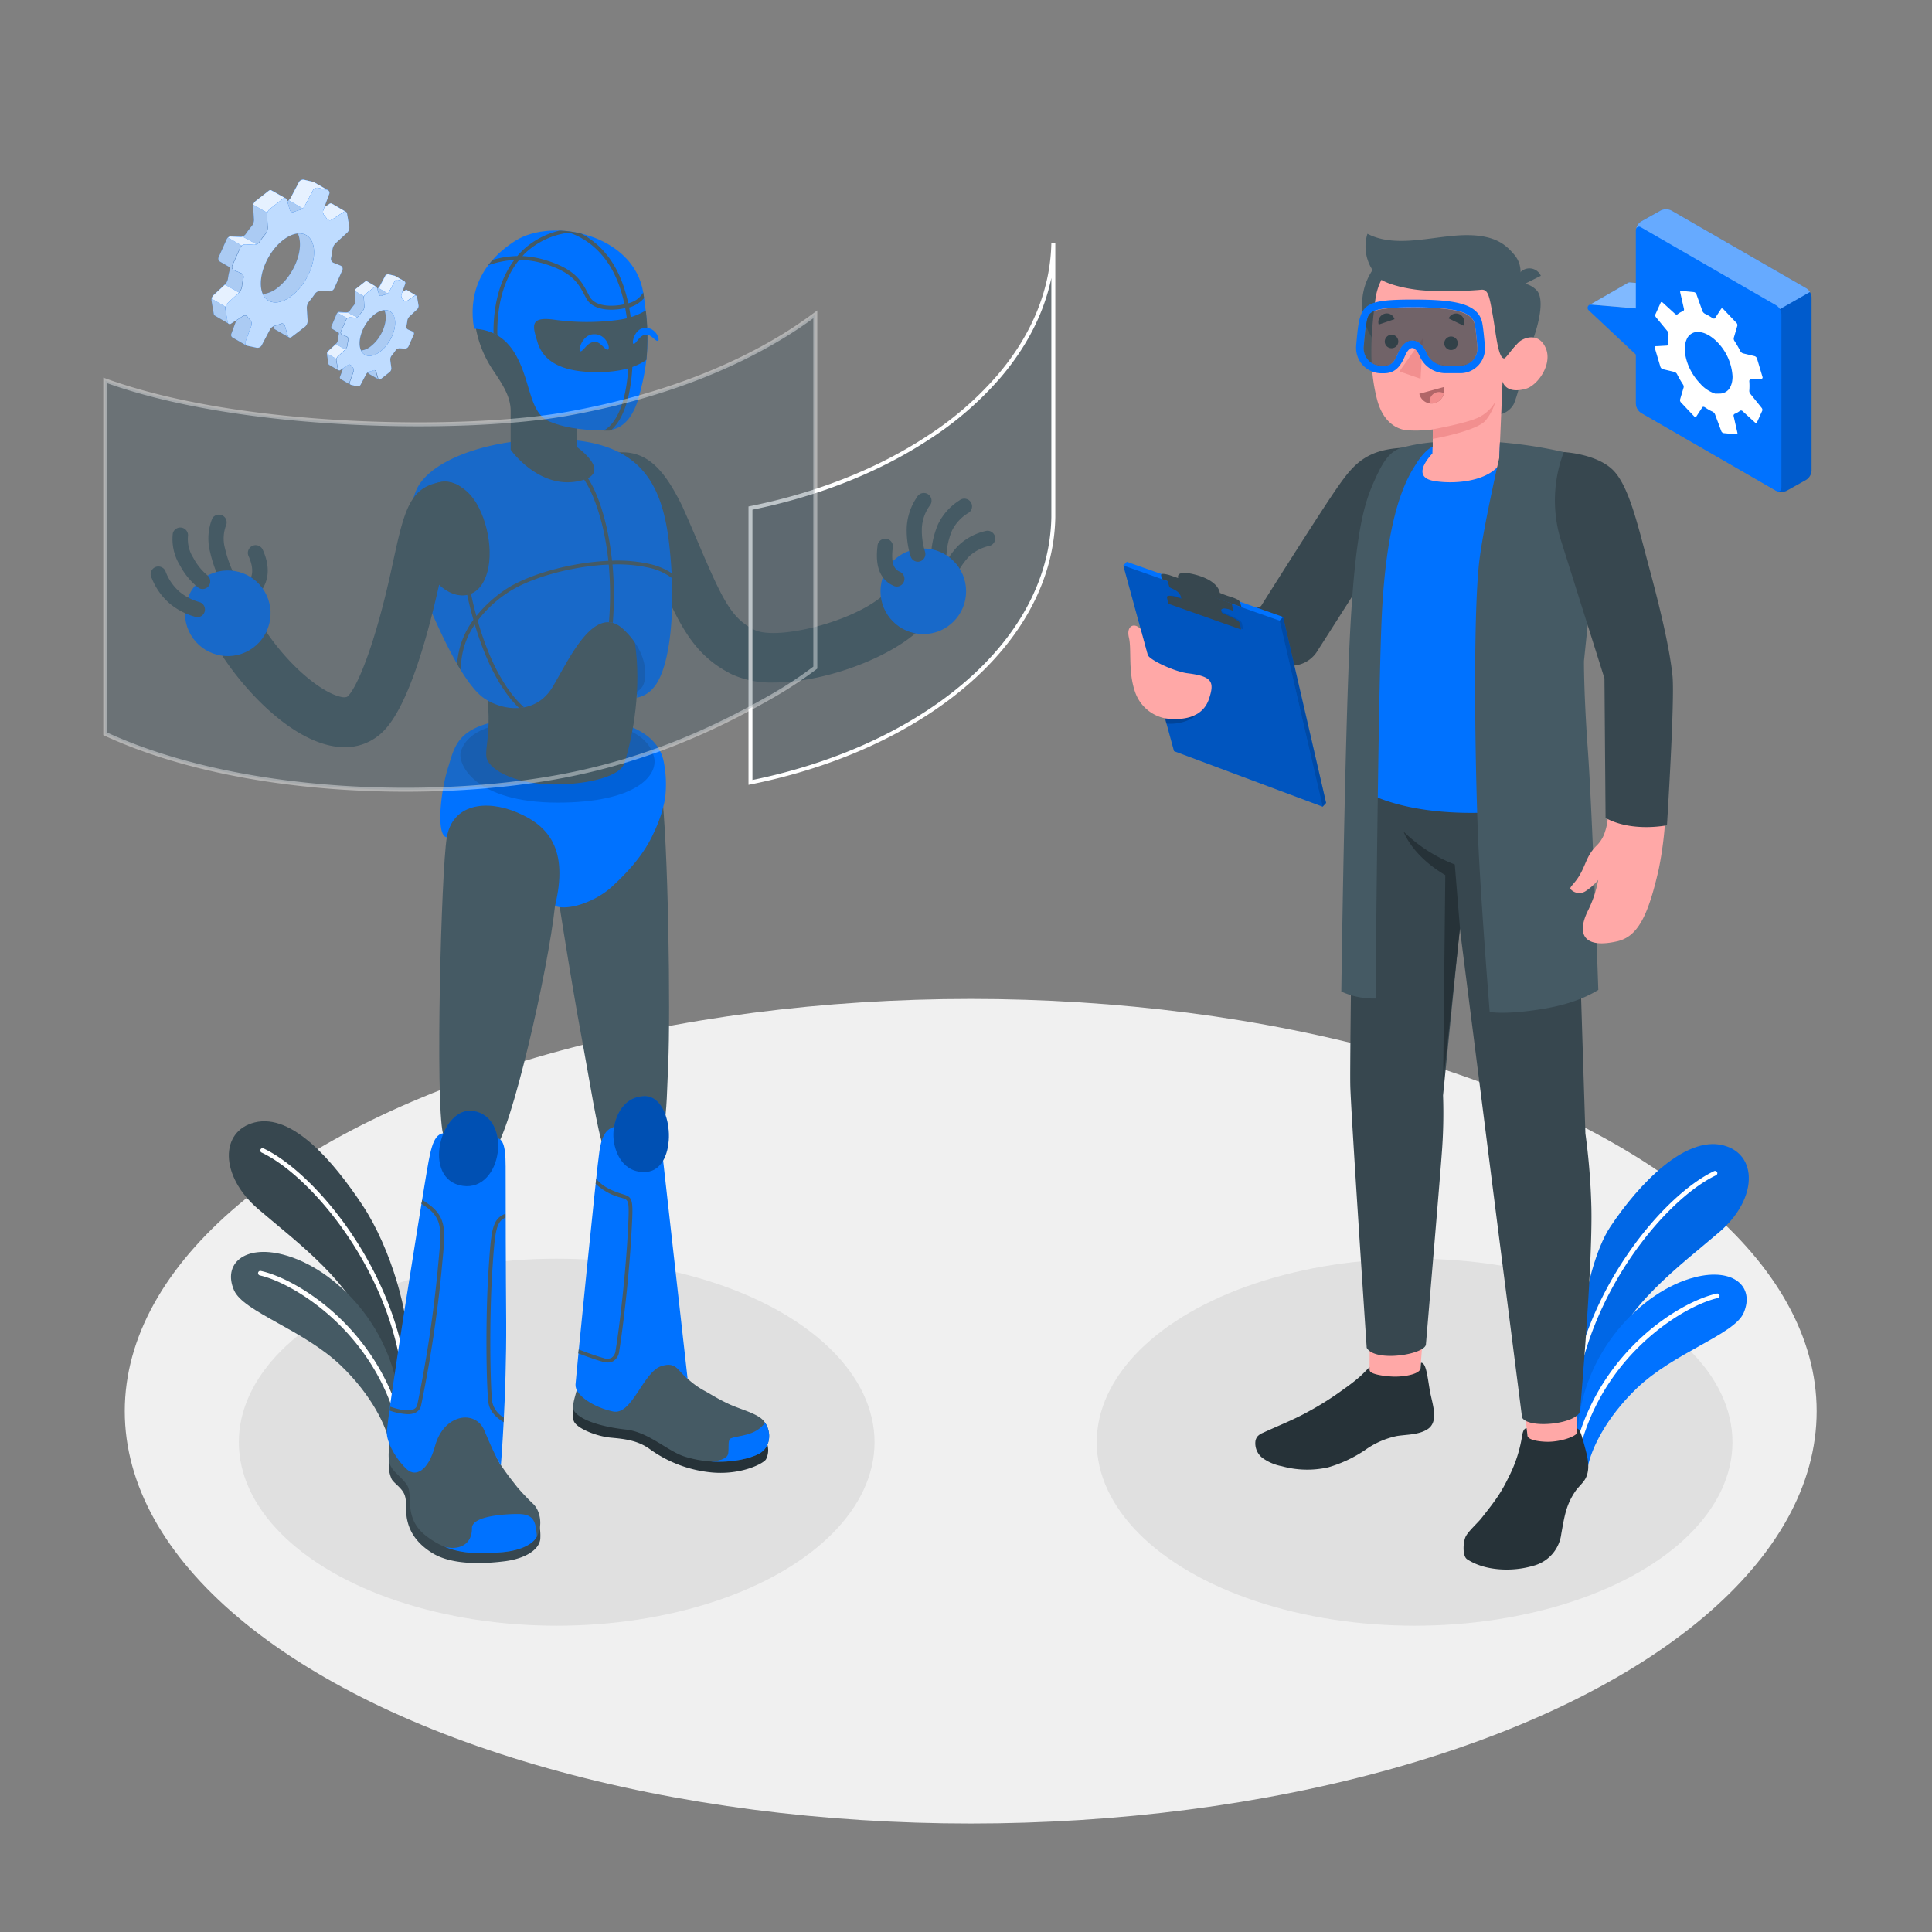 <svg xmlns="http://www.w3.org/2000/svg" viewBox="0 0 500 500"><rect x="0" y="0" width="500" height="500" fill="#808080" stroke="none"/><g id="freepik--Floor--inject-3"><ellipse id="freepik--floor--inject-3" cx="251.22" cy="365.22" rx="218.93" ry="106.7" style="fill:#f0f0f0"></ellipse></g><g id="freepik--Shadows--inject-3"><ellipse id="freepik--Shadow--inject-3" cx="144.07" cy="373.24" rx="82.26" ry="47.49" style="fill:#e0e0e0"></ellipse><ellipse id="freepik--shadow--inject-3" cx="366.1" cy="373.24" rx="82.26" ry="47.49" style="fill:#e0e0e0"></ellipse></g><g id="freepik--Plants--inject-3"><g id="freepik--plants--inject-3"><path d="M407.23,367.36c-.71-8.14,2-38.56,9.52-49.87s19.42-23.5,29.14-21.1c9.05,2.23,9.11,13.84-.88,22.42S419.83,338.39,416.3,352l-8.8,23Z" style="fill:#0072FF"></path><path d="M407.23,367.36c-.71-8.14,2-38.56,9.52-49.87s19.42-23.5,29.14-21.1c9.05,2.23,9.11,13.84-.88,22.42S419.83,338.39,416.3,352l-8.8,23Z" style="opacity:0.1"></path><path d="M407.09,363.69a.61.61,0,0,0,.5-.53c3-28.27,23.5-52.83,36.52-59a.59.59,0,1,0-.51-1.07c-13.26,6.29-34.15,31.26-37.2,60a.59.59,0,0,0,.53.65Z" style="fill:#fff"></path><path d="M410.92,379.65c.9-4.69,4.68-12.66,12.62-20.31,9.73-9.36,25.26-13.92,27.71-19.55,2.94-6.76-2.59-11.81-12.66-9.23-13.54,3.46-29.32,19.21-30.35,40.57Z" style="fill:#0072FF"></path><path d="M408.51,375a.58.58,0,0,0,.47-.43c6.44-24.56,27.26-36.8,35.58-38.63a.6.6,0,0,0,.45-.71.58.58,0,0,0-.71-.45c-9.2,2-29.91,14.42-36.47,39.48a.59.59,0,0,0,.42.73A.57.57,0,0,0,408.51,375Z" style="fill:#fff"></path></g><g id="freepik--plants--inject-3"><path d="M105.42,349c.71-8.14-4.13-25.85-11.65-37.16s-18.12-23.76-27.84-21.36c-9.05,2.23-9.12,13.84.88,22.42s25.17,19.58,28.7,33.2l8.81,23Z" style="fill:#37474f"></path><path d="M104.72,357.81a.61.61,0,0,1-.49-.53c-3-28.27-23.51-52.83-36.53-59a.59.59,0,0,1-.28-.79.58.58,0,0,1,.79-.28c13.27,6.29,34.15,31.26,37.21,60a.6.6,0,0,1-.53.65Z" style="fill:#fff"></path><path d="M100.9,373.77c-.91-4.69-4.68-12.66-12.63-20.31C78.54,344.1,63,339.54,60.56,333.91c-2.93-6.76,2.6-11.81,12.67-9.23,13.53,3.46,29.31,19.21,30.35,40.57Z" style="fill:#455a64"></path><path d="M103.31,369.14a.58.58,0,0,1-.48-.43c-6.43-24.56-27.25-36.79-35.57-38.63a.6.6,0,0,1-.46-.71.58.58,0,0,1,.71-.45c9.2,2,29.91,14.42,36.48,39.48a.6.6,0,0,1-.43.73A.53.53,0,0,1,103.31,369.14Z" style="fill:#fff"></path></g></g><g id="freepik--Gears--inject-3"><g id="freepik--gears--inject-3"><path d="M105.33,75.13h0a.41.41,0,0,0-.42,0l-.88.58-.19.52a1,1,0,0,0,.23,1,3.72,3.72,0,0,1,.4.49.59.59,0,0,0,.82.18l2-1.34a.39.39,0,0,1,.42,0Zm-3.14,7.5a2.49,2.49,0,0,0-2.71-2.37,4,4,0,0,1,.28,1c.45,2.62-1.21,6.34-3.71,8.3a4.94,4.94,0,0,1-2.61,1.17c.81,1.76,2.89,1.93,5,.23C101,89,102.64,85.25,102.19,82.63Zm0-11.21h0a.44.44,0,0,0-.16-.06L100.53,71a.84.84,0,0,0-.87.4l-1.45,2.76a1.11,1.11,0,0,1-.32.37h0a1.38,1.38,0,0,1-.25.17l.45,1.5a.52.52,0,0,0,.73.33,7.5,7.5,0,0,1,1-.31,1.64,1.64,0,0,0,.54-.28,1.18,1.18,0,0,0,.33-.38l1.45-2.76a.84.84,0,0,1,.87-.4l1.54.35.15,0ZM97.9,98.12a.45.45,0,0,1-.15-.24l-.52-1.73a.52.52,0,0,0-.72-.33,6.18,6.18,0,0,1-1,.31,1.3,1.3,0,0,0-.3.13l.07.22a.44.44,0,0,0,.2.27h0ZM95,72.81a.47.47,0,0,0-.17,0,.42.42,0,0,0-.28.11l-2.31,1.81a.76.76,0,0,0-.09.09l-.06.06a1.46,1.46,0,0,0-.2.37l0,.09h0a1,1,0,0,0-.06.37l.14,2.19a1.74,1.74,0,0,1-.36,1.06c-.38.46-.73.93-1.07,1.42a1.13,1.13,0,0,1-.51.39.76.76,0,0,1-.2.06l-.1,0h-.13L88,80.74h-.16l-.11,0h0l-.12,0a1.07,1.07,0,0,0-.21.13.9.9,0,0,0-.24.31L85.8,84.39a.59.59,0,0,0,.23.75l1.65,1a.71.71,0,0,1,0,.43A13.24,13.24,0,0,0,87.46,88a1.86,1.86,0,0,1-.5,1l0,0-2,1.85-.09.11v0a.42.42,0,0,0-.09.14,1.23,1.23,0,0,0-.15.74L85,94.13a.42.42,0,0,0,.18.3l2.41,1.39a.44.44,0,0,1-.17-.29L87,93.3a1.21,1.21,0,0,1,.34-1l2-1.85,0,0a1.86,1.86,0,0,0,.5-1c.06-.49.15-1,.26-1.49a.73.73,0,0,0-.41-.83l-1.2-.51a.61.61,0,0,1-.31-.79l1.39-3.12a1,1,0,0,1,.24-.31,1,1,0,0,1,.62-.22l1.48.08a1.11,1.11,0,0,0,.43-.09,1.25,1.25,0,0,0,.51-.39c.33-.49.69-1,1.07-1.42a1.73,1.73,0,0,0,.35-1.06l-.13-2.19a1,1,0,0,1,0-.38,1.28,1.28,0,0,1,.39-.6l2.3-1.81a.41.41,0,0,1,.46-.07ZM91.49,96.09a1,1,0,0,0-.24-1,3.88,3.88,0,0,1-.4-.49.6.6,0,0,0-.82-.18l-1.16.76L88,97.51a.5.5,0,0,0,.21.62h0l2.44,1.4a.52.52,0,0,1-.21-.63Z" style="fill:#0072FF"></path><path d="M105.33,75.13h0a.41.41,0,0,0-.42,0l-.88.58-.19.52a1,1,0,0,0,.23,1,3.72,3.72,0,0,1,.4.49.59.59,0,0,0,.82.18l2-1.34a.39.39,0,0,1,.42,0Zm-3.14,7.5a2.49,2.49,0,0,0-2.71-2.37,4,4,0,0,1,.28,1c.45,2.62-1.21,6.34-3.71,8.3a4.94,4.94,0,0,1-2.61,1.17c.81,1.76,2.89,1.93,5,.23C101,89,102.64,85.25,102.19,82.63Zm0-11.21h0a.44.44,0,0,0-.16-.06L100.53,71a.84.84,0,0,0-.87.4l-1.45,2.76a1.11,1.11,0,0,1-.32.37h0a1.38,1.38,0,0,1-.25.17l.45,1.5a.52.52,0,0,0,.73.33,7.5,7.5,0,0,1,1-.31,1.64,1.64,0,0,0,.54-.28,1.18,1.18,0,0,0,.33-.38l1.45-2.76a.84.84,0,0,1,.87-.4l1.54.35.15,0ZM97.9,98.12a.45.45,0,0,1-.15-.24l-.52-1.73a.52.52,0,0,0-.72-.33,6.18,6.18,0,0,1-1,.31,1.3,1.3,0,0,0-.3.13l.07.22a.44.44,0,0,0,.2.27h0ZM95,72.81a.47.47,0,0,0-.17,0,.42.42,0,0,0-.28.11l-2.31,1.81a.76.76,0,0,0-.09.09l-.06.06a1.46,1.46,0,0,0-.2.37l0,.09h0a1,1,0,0,0-.06.37l.14,2.19a1.74,1.74,0,0,1-.36,1.06c-.38.46-.73.93-1.07,1.42a1.13,1.13,0,0,1-.51.39.76.76,0,0,1-.2.06l-.1,0h-.13L88,80.74h-.16l-.11,0h0l-.12,0a1.07,1.07,0,0,0-.21.13.9.9,0,0,0-.24.31L85.8,84.39a.59.59,0,0,0,.23.75l1.65,1a.71.71,0,0,1,0,.43A13.24,13.24,0,0,0,87.46,88a1.86,1.86,0,0,1-.5,1l0,0-2,1.85-.09.11v0a.42.42,0,0,0-.09.14,1.23,1.23,0,0,0-.15.74L85,94.13a.42.42,0,0,0,.18.3l2.41,1.39a.44.44,0,0,1-.17-.29L87,93.3a1.21,1.21,0,0,1,.34-1l2-1.85,0,0a1.86,1.86,0,0,0,.5-1c.06-.49.15-1,.26-1.49a.73.73,0,0,0-.41-.83l-1.2-.51a.61.61,0,0,1-.31-.79l1.39-3.12a1,1,0,0,1,.24-.31,1,1,0,0,1,.62-.22l1.48.08a1.11,1.11,0,0,0,.43-.09,1.25,1.25,0,0,0,.51-.39c.33-.49.69-1,1.07-1.42a1.73,1.73,0,0,0,.35-1.06l-.13-2.19a1,1,0,0,1,0-.38,1.28,1.28,0,0,1,.39-.6l2.3-1.81a.41.41,0,0,1,.46-.07ZM91.49,96.09a1,1,0,0,0-.24-1,3.88,3.88,0,0,1-.4-.49.6.6,0,0,0-.82-.18l-1.16.76L88,97.51a.5.5,0,0,0,.21.62h0l2.44,1.4a.52.52,0,0,1-.21-.63Z" style="fill:#fff;opacity:0.7"></path><path d="M105.33,75.13h0a.41.41,0,0,0-.42,0l-.88.58-.19.52a1,1,0,0,0,.23,1,3.72,3.72,0,0,1,.4.49.59.59,0,0,0,.82.18l2-1.34a.39.39,0,0,1,.42,0Zm-3.14,7.5a2.49,2.49,0,0,0-2.71-2.37,4,4,0,0,1,.28,1c.45,2.62-1.21,6.34-3.71,8.3a4.94,4.94,0,0,1-2.61,1.17c.81,1.76,2.89,1.93,5,.23C101,89,102.64,85.25,102.19,82.63Zm0-11.21h0a.44.44,0,0,0-.16-.06L100.53,71a.84.84,0,0,0-.87.4l-1.45,2.76a1.11,1.11,0,0,1-.32.37h0a1.38,1.38,0,0,1-.25.17l.45,1.5a.52.52,0,0,0,.73.33,7.5,7.5,0,0,1,1-.31,1.64,1.64,0,0,0,.54-.28,1.18,1.18,0,0,0,.33-.38l1.45-2.76a.84.84,0,0,1,.87-.4l1.54.35.15,0ZM97.9,98.12a.45.45,0,0,1-.15-.24l-.52-1.73a.52.52,0,0,0-.72-.33,6.18,6.18,0,0,1-1,.31,1.3,1.3,0,0,0-.3.13l.07.22a.44.44,0,0,0,.2.27h0ZM95,72.81a.47.47,0,0,0-.17,0,.42.42,0,0,0-.28.11l-2.31,1.81a.76.76,0,0,0-.09.09l-.06.06a1.46,1.46,0,0,0-.2.37l0,.09h0a1,1,0,0,0-.06.37l.14,2.19a1.74,1.74,0,0,1-.36,1.06c-.38.46-.73.93-1.07,1.42a1.13,1.13,0,0,1-.51.39.76.76,0,0,1-.2.06l-.1,0h-.13L88,80.74h-.16l-.11,0h0l-.12,0a1.07,1.07,0,0,0-.21.13.9.9,0,0,0-.24.31L85.8,84.39a.59.59,0,0,0,.23.75l1.65,1a.71.71,0,0,1,0,.43A13.24,13.24,0,0,0,87.46,88a1.86,1.86,0,0,1-.5,1l0,0-2,1.85-.09.11v0a.42.42,0,0,0-.09.14,1.23,1.23,0,0,0-.15.74L85,94.13a.42.42,0,0,0,.18.3l2.41,1.39a.44.44,0,0,1-.17-.29L87,93.3a1.21,1.21,0,0,1,.34-1l2-1.85,0,0a1.86,1.86,0,0,0,.5-1c.06-.49.15-1,.26-1.49a.73.73,0,0,0-.41-.83l-1.2-.51a.61.61,0,0,1-.31-.79l1.39-3.12a1,1,0,0,1,.24-.31,1,1,0,0,1,.62-.22l1.48.08a1.11,1.11,0,0,0,.43-.09,1.25,1.25,0,0,0,.51-.39c.33-.49.69-1,1.07-1.42a1.73,1.73,0,0,0,.35-1.06l-.13-2.19a1,1,0,0,1,0-.38,1.28,1.28,0,0,1,.39-.6l2.3-1.81a.41.41,0,0,1,.46-.07ZM91.49,96.09a1,1,0,0,0-.24-1,3.88,3.88,0,0,1-.4-.49.6.6,0,0,0-.82-.18l-1.16.76L88,97.51a.5.5,0,0,0,.21.62h0l2.44,1.4a.52.52,0,0,1-.21-.63Z" style="opacity:0.05"></path><path d="M89.36,90.44l-2,1.85a1.27,1.27,0,0,0-.32.58L84.6,91.48a1.75,1.75,0,0,1,.12-.32.42.42,0,0,1,.09-.14v0l.09-.11,2-1.85Z" style="fill:#0072FF"></path><path d="M92.38,82.13a1.11,1.11,0,0,1-.43.09l-1.48-.08a1,1,0,0,0-.62.22L87.43,81a1.07,1.07,0,0,1,.21-.13l.12,0h0l.11,0H88l1.48.08h.13l.1,0a1.52,1.52,0,0,0,.2-.06h0Z" style="fill:#0072FF"></path><path d="M107.75,76.52a.41.41,0,0,0-.42,0l-2,1.35a.59.59,0,0,1-.82-.19,3.17,3.17,0,0,0-.4-.49,1,1,0,0,1-.23-1l.19-.52.88-.58a.39.39,0,0,1,.42,0h0Z" style="fill:#0072FF"></path><path d="M104.65,72.81l-.15,0L103,72.41a.84.84,0,0,0-.87.4l-1.45,2.76a1.18,1.18,0,0,1-.33.38l-2.42-1.41a1.11,1.11,0,0,0,.32-.37l1.45-2.76a.84.84,0,0,1,.87-.4l1.54.35a.44.44,0,0,1,.16.06h0Z" style="fill:#0072FF"></path><path d="M97.38,74.21a.41.41,0,0,0-.46.07l-2.3,1.81a1.28,1.28,0,0,0-.39.6L91.81,75.3l0-.09a1.46,1.46,0,0,1,.2-.37l.06-.06a.76.76,0,0,1,.09-.09l2.31-1.81a.42.42,0,0,1,.28-.11.47.47,0,0,1,.17,0Z" style="fill:#0072FF"></path><path d="M89.36,90.44l-2,1.85a1.27,1.27,0,0,0-.32.58L84.6,91.48a1.75,1.75,0,0,1,.12-.32.42.42,0,0,1,.09-.14v0l.09-.11,2-1.85Z" style="fill:#fff;opacity:0.9"></path><path d="M92.38,82.13a1.11,1.11,0,0,1-.43.09l-1.48-.08a1,1,0,0,0-.62.22L87.43,81a1.07,1.07,0,0,1,.21-.13l.12,0h0l.11,0H88l1.48.08h.13l.1,0a1.52,1.52,0,0,0,.2-.06h0Z" style="fill:#fff;opacity:0.9"></path><path d="M107.75,76.52a.41.41,0,0,0-.42,0l-2,1.35a.59.59,0,0,1-.82-.19,3.17,3.17,0,0,0-.4-.49,1,1,0,0,1-.23-1l.19-.52.88-.58a.39.39,0,0,1,.42,0h0Z" style="fill:#fff;opacity:0.9"></path><path d="M104.65,72.81l-.15,0L103,72.41a.84.84,0,0,0-.87.4l-1.45,2.76a1.18,1.18,0,0,1-.33.38l-2.42-1.41a1.11,1.11,0,0,0,.32-.37l1.45-2.76a.84.84,0,0,1,.87-.4l1.54.35a.44.44,0,0,1,.16.06h0Z" style="fill:#fff;opacity:0.9"></path><path d="M97.38,74.21a.41.41,0,0,0-.46.07l-2.3,1.81a1.28,1.28,0,0,0-.39.6L91.81,75.3l0-.09a1.46,1.46,0,0,1,.2-.37l.06-.06a.76.76,0,0,1,.09-.09l2.31-1.81a.42.42,0,0,1,.28-.11.47.47,0,0,1,.17,0Z" style="fill:#fff;opacity:0.9"></path><path d="M108.33,79.06l-.39-2.22a.37.37,0,0,0-.61-.27l-2,1.35a.6.6,0,0,1-.82-.19,4.66,4.66,0,0,0-.39-.49,1,1,0,0,1-.24-1l1-2.81a.52.52,0,0,0-.38-.7L103,72.41a.83.83,0,0,0-.87.41l-1.45,2.75a1.48,1.48,0,0,1-.87.66,7.5,7.5,0,0,0-1,.31.52.52,0,0,1-.73-.33l-.52-1.73a.38.38,0,0,0-.65-.2l-2.3,1.81a1.28,1.28,0,0,0-.44,1l.14,2.19A1.74,1.74,0,0,1,94,80.32c-.38.46-.74.93-1.07,1.42a1.21,1.21,0,0,1-.94.48l-1.48-.08a1,1,0,0,0-.85.53l-1.4,3.12a.61.61,0,0,0,.31.79l1.2.51a.73.73,0,0,1,.41.83c-.11.5-.2,1-.26,1.49a1.85,1.85,0,0,1-.49,1l-2,1.88a1.22,1.22,0,0,0-.34,1l.38,2.23a.37.37,0,0,0,.61.26l2-1.34a.6.6,0,0,1,.82.18,5,5,0,0,0,.4.49,1,1,0,0,1,.24,1l-1,2.82a.51.51,0,0,0,.38.7l1.54.34a.83.83,0,0,0,.87-.4l1.45-2.76a1.51,1.51,0,0,1,.87-.65,8.17,8.17,0,0,0,1-.32.52.52,0,0,1,.72.33l.52,1.73a.39.39,0,0,0,.65.21l2.31-1.82a1.28,1.28,0,0,0,.44-1L101,93.1a1.72,1.72,0,0,1,.36-1.06,17,17,0,0,0,1.07-1.42,1.19,1.19,0,0,1,.94-.47l1.48.07a1,1,0,0,0,.85-.52l1.39-3.12a.59.59,0,0,0-.31-.79l-1.19-.51a.76.76,0,0,1-.42-.83,13.3,13.3,0,0,0,.26-1.49,1.83,1.83,0,0,1,.5-1l2-1.88A1.26,1.26,0,0,0,108.33,79.06ZM98.48,90.93c-2.5,2-4.89,1.43-5.34-1.19s1.21-6.34,3.7-8.31,4.89-1.43,5.35,1.2S101,89,98.48,90.93Z" style="fill:#0072FF"></path><path d="M108.33,79.06l-.39-2.22a.37.37,0,0,0-.61-.27l-2,1.35a.6.6,0,0,1-.82-.19,4.66,4.66,0,0,0-.39-.49,1,1,0,0,1-.24-1l1-2.81a.52.52,0,0,0-.38-.7L103,72.41a.83.83,0,0,0-.87.41l-1.45,2.75a1.48,1.48,0,0,1-.87.66,7.5,7.5,0,0,0-1,.31.52.52,0,0,1-.73-.33l-.52-1.73a.38.38,0,0,0-.65-.2l-2.3,1.81a1.28,1.28,0,0,0-.44,1l.14,2.19A1.74,1.74,0,0,1,94,80.32c-.38.46-.74.93-1.07,1.42a1.21,1.21,0,0,1-.94.48l-1.48-.08a1,1,0,0,0-.85.53l-1.4,3.12a.61.61,0,0,0,.31.79l1.2.51a.73.73,0,0,1,.41.83c-.11.5-.2,1-.26,1.49a1.85,1.85,0,0,1-.49,1l-2,1.88a1.22,1.22,0,0,0-.34,1l.38,2.23a.37.37,0,0,0,.61.26l2-1.34a.6.6,0,0,1,.82.18,5,5,0,0,0,.4.49,1,1,0,0,1,.24,1l-1,2.82a.51.51,0,0,0,.38.7l1.54.34a.83.83,0,0,0,.87-.4l1.45-2.76a1.51,1.51,0,0,1,.87-.65,8.17,8.17,0,0,0,1-.32.52.52,0,0,1,.72.33l.52,1.73a.39.39,0,0,0,.65.21l2.31-1.82a1.28,1.28,0,0,0,.44-1L101,93.1a1.72,1.72,0,0,1,.36-1.06,17,17,0,0,0,1.07-1.42,1.19,1.19,0,0,1,.94-.47l1.48.07a1,1,0,0,0,.85-.52l1.39-3.12a.59.59,0,0,0-.31-.79l-1.19-.51a.76.76,0,0,1-.42-.83,13.3,13.3,0,0,0,.26-1.49,1.83,1.83,0,0,1,.5-1l2-1.88A1.26,1.26,0,0,0,108.33,79.06ZM98.48,90.93c-2.5,2-4.89,1.43-5.34-1.19s1.21-6.34,3.7-8.31,4.89-1.43,5.35,1.2S101,89,98.48,90.93Z" style="fill:#fff;opacity:0.75"></path><path d="M85.89,52.72h0a.59.59,0,0,0-.63.06l-1.32.87-.29.79A1.5,1.5,0,0,0,84,55.9a6.31,6.31,0,0,1,.6.73.88.88,0,0,0,1.23.27l3.07-2a.61.61,0,0,1,.63-.06ZM81.17,64c-.43-2.49-2-3.73-4.07-3.56a6,6,0,0,1,.42,1.46c.68,3.94-1.82,9.53-5.57,12.49A7.71,7.71,0,0,1,68,76.14c1.23,2.64,4.35,2.89,7.59.34C79.35,73.53,81.85,67.93,81.17,64Zm.07-16.85h0a.75.75,0,0,0-.25-.09l-2.31-.53a1.26,1.26,0,0,0-1.31.61l-2.18,4.15a1.88,1.88,0,0,1-.48.55h0a1.85,1.85,0,0,1-.37.25L75,54.34a.79.79,0,0,0,1.09.5,13.22,13.22,0,0,1,1.43-.47,2.32,2.32,0,0,0,.82-.43,1.68,1.68,0,0,0,.49-.55L81,49.24a1.24,1.24,0,0,1,1.31-.61l2.31.52a.85.85,0,0,1,.24.09ZM74.72,87.28a.63.63,0,0,1-.22-.35l-.78-2.6a.77.77,0,0,0-1.09-.49,10.3,10.3,0,0,1-1.43.46,2.16,2.16,0,0,0-.45.19l.1.34a.75.75,0,0,0,.3.4h0Zm-4.44-38a.43.43,0,0,0-.25-.07.7.7,0,0,0-.43.16l-3.47,2.73-.13.12a.48.48,0,0,0-.09.11,2.35,2.35,0,0,0-.3.54l0,.14h0a1.64,1.64,0,0,0-.09.56l.21,3.3a2.61,2.61,0,0,1-.54,1.59c-.57.68-1.11,1.4-1.61,2.13a1.77,1.77,0,0,1-.77.59,1.71,1.71,0,0,1-.3.09l-.15,0a.65.65,0,0,1-.2,0l-2.22-.11h-.06a.55.55,0,0,0-.18,0,.45.45,0,0,0-.16,0h0l-.18.07a1.45,1.45,0,0,0-.32.2,1.31,1.31,0,0,0-.36.46l-2.1,4.69a.9.9,0,0,0,.36,1.13l2.47,1.43a1.17,1.17,0,0,1,.06.64A19.83,19.83,0,0,0,59,72.08a2.81,2.81,0,0,1-.75,1.52l0,0-3,2.79a.8.8,0,0,0-.15.17l0,0a.67.67,0,0,0-.12.2,1.81,1.81,0,0,0-.23,1.12l.58,3.35a.68.68,0,0,0,.27.45l3.63,2.1a.71.71,0,0,1-.25-.45L58.33,80a1.57,1.57,0,0,1,0-.64,1.69,1.69,0,0,1,.48-.87l3-2.79,0,0a2.84,2.84,0,0,0,.75-1.53,20.64,20.64,0,0,1,.39-2.24,1.12,1.12,0,0,0-.62-1.24l-1.8-.76a.9.9,0,0,1-.47-1.19l2.09-4.7a1.2,1.2,0,0,1,.36-.45,1.37,1.37,0,0,1,.92-.34l2.24.11a1.36,1.36,0,0,0,.64-.13,1.65,1.65,0,0,0,.76-.58c.51-.74,1-1.45,1.61-2.13a2.6,2.6,0,0,0,.54-1.6l-.2-3.29a1.27,1.27,0,0,1,.08-.57,1.86,1.86,0,0,1,.58-.91l3.46-2.72a.61.61,0,0,1,.69-.1Zm-5.2,35a1.52,1.52,0,0,0-.36-1.46,6.07,6.07,0,0,1-.59-.73.89.89,0,0,0-1.24-.28l-1.75,1.15-1.27,3.45a.77.77,0,0,0,.31.94h0l3.66,2.11a.75.75,0,0,1-.31-.94Z" style="fill:#0072FF"></path><path d="M85.89,52.72h0a.59.59,0,0,0-.63.06l-1.32.87-.29.79A1.5,1.5,0,0,0,84,55.9a6.31,6.31,0,0,1,.6.73.88.88,0,0,0,1.23.27l3.07-2a.61.61,0,0,1,.63-.06ZM81.17,64c-.43-2.49-2-3.73-4.07-3.56a6,6,0,0,1,.42,1.46c.68,3.94-1.82,9.53-5.57,12.49A7.71,7.71,0,0,1,68,76.14c1.23,2.64,4.35,2.89,7.59.34C79.35,73.53,81.85,67.93,81.17,64Zm.07-16.85h0a.75.75,0,0,0-.25-.09l-2.31-.53a1.26,1.26,0,0,0-1.31.61l-2.18,4.15a1.88,1.88,0,0,1-.48.55h0a1.85,1.85,0,0,1-.37.25L75,54.34a.79.79,0,0,0,1.09.5,13.22,13.22,0,0,1,1.43-.47,2.32,2.32,0,0,0,.82-.43,1.68,1.68,0,0,0,.49-.55L81,49.24a1.24,1.24,0,0,1,1.31-.61l2.31.52a.85.85,0,0,1,.24.09ZM74.72,87.28a.63.63,0,0,1-.22-.35l-.78-2.6a.77.77,0,0,0-1.09-.49,10.3,10.3,0,0,1-1.43.46,2.16,2.16,0,0,0-.45.19l.1.34a.75.75,0,0,0,.3.4h0Zm-4.44-38a.43.43,0,0,0-.25-.07.7.7,0,0,0-.43.16l-3.47,2.73-.13.12a.48.48,0,0,0-.09.11,2.35,2.35,0,0,0-.3.54l0,.14h0a1.64,1.64,0,0,0-.09.56l.21,3.3a2.61,2.61,0,0,1-.54,1.59c-.57.68-1.11,1.4-1.61,2.13a1.77,1.77,0,0,1-.77.59,1.71,1.71,0,0,1-.3.09l-.15,0a.65.65,0,0,1-.2,0l-2.22-.11h-.06a.55.55,0,0,0-.18,0,.45.45,0,0,0-.16,0h0l-.18.07a1.45,1.45,0,0,0-.32.2,1.31,1.31,0,0,0-.36.46l-2.1,4.69a.9.9,0,0,0,.36,1.13l2.47,1.43a1.17,1.17,0,0,1,.06.64A19.83,19.83,0,0,0,59,72.08a2.81,2.81,0,0,1-.75,1.52l0,0-3,2.79a.8.8,0,0,0-.15.17l0,0a.67.67,0,0,0-.12.2,1.81,1.81,0,0,0-.23,1.12l.58,3.35a.68.68,0,0,0,.27.45l3.63,2.1a.71.71,0,0,1-.25-.45L58.33,80a1.57,1.57,0,0,1,0-.64,1.69,1.69,0,0,1,.48-.87l3-2.79,0,0a2.84,2.84,0,0,0,.75-1.53,20.64,20.64,0,0,1,.39-2.24,1.12,1.12,0,0,0-.62-1.24l-1.8-.76a.9.9,0,0,1-.47-1.19l2.09-4.7a1.2,1.2,0,0,1,.36-.45,1.37,1.37,0,0,1,.92-.34l2.24.11a1.36,1.36,0,0,0,.64-.13,1.65,1.65,0,0,0,.76-.58c.51-.74,1-1.45,1.61-2.13a2.6,2.6,0,0,0,.54-1.6l-.2-3.29a1.27,1.27,0,0,1,.08-.57,1.86,1.86,0,0,1,.58-.91l3.46-2.72a.61.61,0,0,1,.69-.1Zm-5.2,35a1.52,1.52,0,0,0-.36-1.46,6.07,6.07,0,0,1-.59-.73.89.89,0,0,0-1.24-.28l-1.75,1.15-1.27,3.45a.77.77,0,0,0,.31.94h0l3.66,2.11a.75.75,0,0,1-.31-.94Z" style="fill:#fff;opacity:0.7"></path><path d="M85.89,52.72h0a.59.59,0,0,0-.63.06l-1.32.87-.29.79A1.5,1.5,0,0,0,84,55.9a6.31,6.31,0,0,1,.6.73.88.88,0,0,0,1.23.27l3.07-2a.61.61,0,0,1,.63-.06ZM81.17,64c-.43-2.49-2-3.73-4.07-3.56a6,6,0,0,1,.42,1.46c.68,3.94-1.82,9.53-5.57,12.49A7.71,7.71,0,0,1,68,76.14c1.23,2.64,4.35,2.89,7.59.34C79.35,73.53,81.85,67.93,81.17,64Zm.07-16.85h0a.75.75,0,0,0-.25-.09l-2.31-.53a1.26,1.26,0,0,0-1.31.61l-2.18,4.15a1.88,1.88,0,0,1-.48.55h0a1.85,1.85,0,0,1-.37.25L75,54.34a.79.79,0,0,0,1.09.5,13.22,13.22,0,0,1,1.43-.47,2.32,2.32,0,0,0,.82-.43,1.68,1.68,0,0,0,.49-.55L81,49.24a1.24,1.24,0,0,1,1.31-.61l2.31.52a.85.85,0,0,1,.24.09ZM74.72,87.28a.63.63,0,0,1-.22-.35l-.78-2.6a.77.77,0,0,0-1.09-.49,10.3,10.3,0,0,1-1.43.46,2.16,2.16,0,0,0-.45.19l.1.34a.75.75,0,0,0,.3.4h0Zm-4.44-38a.43.43,0,0,0-.25-.07.7.7,0,0,0-.43.16l-3.47,2.73-.13.12a.48.48,0,0,0-.09.11,2.35,2.35,0,0,0-.3.54l0,.14h0a1.64,1.64,0,0,0-.09.56l.21,3.3a2.61,2.61,0,0,1-.54,1.59c-.57.68-1.11,1.4-1.61,2.13a1.77,1.77,0,0,1-.77.59,1.71,1.71,0,0,1-.3.09l-.15,0a.65.65,0,0,1-.2,0l-2.22-.11h-.06a.55.55,0,0,0-.18,0,.45.45,0,0,0-.16,0h0l-.18.07a1.45,1.45,0,0,0-.32.2,1.31,1.31,0,0,0-.36.46l-2.1,4.69a.9.9,0,0,0,.36,1.13l2.47,1.43a1.17,1.17,0,0,1,.06.64A19.83,19.83,0,0,0,59,72.08a2.81,2.81,0,0,1-.75,1.52l0,0-3,2.79a.8.8,0,0,0-.15.17l0,0a.67.67,0,0,0-.12.2,1.81,1.81,0,0,0-.23,1.12l.58,3.35a.68.68,0,0,0,.27.45l3.63,2.1a.71.71,0,0,1-.25-.45L58.33,80a1.57,1.57,0,0,1,0-.64,1.69,1.69,0,0,1,.48-.87l3-2.79,0,0a2.84,2.84,0,0,0,.75-1.53,20.64,20.64,0,0,1,.39-2.24,1.12,1.12,0,0,0-.62-1.24l-1.8-.76a.9.9,0,0,1-.47-1.19l2.09-4.7a1.2,1.2,0,0,1,.36-.45,1.37,1.37,0,0,1,.92-.34l2.24.11a1.36,1.36,0,0,0,.64-.13,1.65,1.65,0,0,0,.76-.58c.51-.74,1-1.45,1.61-2.13a2.6,2.6,0,0,0,.54-1.6l-.2-3.29a1.27,1.27,0,0,1,.08-.57,1.86,1.86,0,0,1,.58-.91l3.46-2.72a.61.61,0,0,1,.69-.1Zm-5.2,35a1.52,1.52,0,0,0-.36-1.46,6.07,6.07,0,0,1-.59-.73.89.89,0,0,0-1.24-.28l-1.75,1.15-1.27,3.45a.77.77,0,0,0,.31.94h0l3.66,2.11a.75.75,0,0,1-.31-.94Z" style="opacity:0.05"></path><path d="M61.88,75.74l-3,2.79a1.69,1.69,0,0,0-.48.87l-3.64-2.1a2,2,0,0,1,.18-.48.67.67,0,0,1,.12-.2l0,0a.8.8,0,0,1,.15-.17l3-2.79Z" style="fill:#0072FF"></path><path d="M66.42,63.24a1.36,1.36,0,0,1-.64.13l-2.24-.11a1.37,1.37,0,0,0-.92.34L59,61.49a1.45,1.45,0,0,1,.32-.2l.18-.07h0a.45.45,0,0,1,.16,0,.55.55,0,0,1,.18,0h.06l2.22.11a.65.65,0,0,0,.2,0l.15,0a1.66,1.66,0,0,0,.29-.1h0Z" style="fill:#0072FF"></path><path d="M89.53,54.81a.6.6,0,0,0-.62.08l-3.07,2a.9.9,0,0,1-1.23-.28,6.25,6.25,0,0,0-.6-.74,1.49,1.49,0,0,1-.36-1.46l.29-.78,1.32-.87a.59.59,0,0,1,.63-.06h0Z" style="fill:#0072FF"></path><path d="M84.88,49.24a.85.85,0,0,0-.24-.09l-2.31-.52a1.24,1.24,0,0,0-1.31.61l-2.18,4.15a1.68,1.68,0,0,1-.49.55l-3.64-2.11a1.88,1.88,0,0,0,.48-.55l2.18-4.15a1.26,1.26,0,0,1,1.31-.61l2.31.53a.75.75,0,0,1,.25.09h0Z" style="fill:#0072FF"></path><path d="M73.94,51.34a.61.61,0,0,0-.69.1l-3.46,2.72a1.86,1.86,0,0,0-.58.91L65.56,53l0-.14a2.35,2.35,0,0,1,.3-.54.48.48,0,0,1,.09-.11l.13-.12,3.47-2.73a.7.7,0,0,1,.43-.16.43.43,0,0,1,.25.07Z" style="fill:#0072FF"></path><path d="M61.88,75.74l-3,2.79a1.69,1.69,0,0,0-.48.87l-3.64-2.1a2,2,0,0,1,.18-.48.67.67,0,0,1,.12-.2l0,0a.8.8,0,0,1,.15-.17l3-2.79Z" style="fill:#fff;opacity:0.9"></path><path d="M66.42,63.24a1.36,1.36,0,0,1-.64.13l-2.24-.11a1.37,1.37,0,0,0-.92.34L59,61.49a1.45,1.45,0,0,1,.32-.2l.18-.07h0a.45.45,0,0,1,.16,0,.55.55,0,0,1,.18,0h.06l2.22.11a.65.65,0,0,0,.2,0l.15,0a1.66,1.66,0,0,0,.29-.1h0Z" style="fill:#fff;opacity:0.9"></path><path d="M89.53,54.81a.6.6,0,0,0-.62.08l-3.07,2a.9.9,0,0,1-1.23-.28,6.25,6.25,0,0,0-.6-.74,1.49,1.49,0,0,1-.36-1.46l.29-.78,1.32-.87a.59.59,0,0,1,.63-.06h0Z" style="fill:#fff;opacity:0.9"></path><path d="M84.88,49.24a.85.85,0,0,0-.24-.09l-2.31-.52a1.24,1.24,0,0,0-1.31.61l-2.18,4.15a1.68,1.68,0,0,1-.49.55l-3.64-2.11a1.88,1.88,0,0,0,.48-.55l2.18-4.15a1.26,1.26,0,0,1,1.31-.61l2.31.53a.75.75,0,0,1,.25.09h0Z" style="fill:#fff;opacity:0.9"></path><path d="M73.94,51.34a.61.61,0,0,0-.69.1l-3.46,2.72a1.86,1.86,0,0,0-.58.91L65.56,53l0-.14a2.35,2.35,0,0,1,.3-.54.48.48,0,0,1,.09-.11l.13-.12,3.47-2.73a.7.7,0,0,1,.43-.16.43.43,0,0,1,.25.07Z" style="fill:#fff;opacity:0.9"></path><path d="M90.4,58.63l-.58-3.35a.55.55,0,0,0-.91-.39l-3.07,2a.9.9,0,0,1-1.23-.28,6.31,6.31,0,0,0-.6-.73,1.54,1.54,0,0,1-.36-1.47l1.57-4.23a.78.78,0,0,0-.58-1.05l-2.31-.52a1.24,1.24,0,0,0-1.31.61l-2.18,4.14a2.22,2.22,0,0,1-1.31,1,11.79,11.79,0,0,0-1.42.47.79.79,0,0,1-1.1-.5l-.78-2.59a.58.58,0,0,0-1-.31l-3.46,2.72a1.93,1.93,0,0,0-.66,1.47l.2,3.3a2.6,2.6,0,0,1-.54,1.6c-.56.68-1.1,1.39-1.61,2.13a1.77,1.77,0,0,1-1.41.71l-2.22-.11a1.43,1.43,0,0,0-1.28.79l-2.1,4.7a.89.89,0,0,0,.47,1.18l1.8.77a1.12,1.12,0,0,1,.62,1.24,18.47,18.47,0,0,0-.39,2.24,2.84,2.84,0,0,1-.75,1.53l-3.07,2.82A1.88,1.88,0,0,0,58.33,80l.58,3.35a.55.55,0,0,0,.91.4l3.07-2a.89.89,0,0,1,1.23.28,7.29,7.29,0,0,0,.6.73,1.49,1.49,0,0,1,.36,1.46l-1.56,4.23a.77.77,0,0,0,.57,1.06L66.4,90a1.25,1.25,0,0,0,1.31-.6l2.18-4.15a2.33,2.33,0,0,1,1.31-1,9.54,9.54,0,0,0,1.43-.47.78.78,0,0,1,1.09.5l.78,2.6a.58.58,0,0,0,1,.31L79,84.51A2,2,0,0,0,79.61,83l-.21-3.3a2.61,2.61,0,0,1,.54-1.59c.57-.68,1.1-1.39,1.61-2.13A1.79,1.79,0,0,1,83,75.3l2.23.11a1.42,1.42,0,0,0,1.28-.78l2.09-4.7a.89.89,0,0,0-.46-1.19L86.3,68a1.1,1.1,0,0,1-.62-1.24,19.78,19.78,0,0,0,.38-2.24A2.81,2.81,0,0,1,86.81,63l3.08-2.82A1.85,1.85,0,0,0,90.4,58.63ZM75.6,76.48c-3.76,3-7.36,2.15-8-1.79s1.82-9.54,5.58-12.5,7.35-2.15,8,1.8S79.35,73.53,75.6,76.48Z" style="fill:#0072FF"></path><path d="M90.4,58.63l-.58-3.35a.55.55,0,0,0-.91-.39l-3.07,2a.9.9,0,0,1-1.23-.28,6.31,6.31,0,0,0-.6-.73,1.54,1.54,0,0,1-.36-1.47l1.57-4.23a.78.78,0,0,0-.58-1.05l-2.31-.52a1.24,1.24,0,0,0-1.31.61l-2.18,4.14a2.22,2.22,0,0,1-1.31,1,11.79,11.79,0,0,0-1.42.47.79.79,0,0,1-1.1-.5l-.78-2.59a.58.58,0,0,0-1-.31l-3.46,2.72a1.93,1.93,0,0,0-.66,1.47l.2,3.3a2.6,2.6,0,0,1-.54,1.6c-.56.68-1.1,1.39-1.61,2.13a1.77,1.77,0,0,1-1.41.71l-2.22-.11a1.43,1.43,0,0,0-1.28.79l-2.1,4.7a.89.89,0,0,0,.47,1.18l1.8.77a1.12,1.12,0,0,1,.62,1.24,18.47,18.47,0,0,0-.39,2.24,2.84,2.84,0,0,1-.75,1.53l-3.07,2.82A1.88,1.88,0,0,0,58.33,80l.58,3.35a.55.55,0,0,0,.91.4l3.07-2a.89.89,0,0,1,1.23.28,7.29,7.29,0,0,0,.6.73,1.49,1.49,0,0,1,.36,1.46l-1.56,4.23a.77.77,0,0,0,.57,1.06L66.4,90a1.25,1.25,0,0,0,1.31-.6l2.18-4.15a2.33,2.33,0,0,1,1.31-1,9.54,9.54,0,0,0,1.43-.47.78.78,0,0,1,1.09.5l.78,2.6a.58.58,0,0,0,1,.31L79,84.51A2,2,0,0,0,79.61,83l-.21-3.3a2.61,2.61,0,0,1,.54-1.59c.57-.68,1.1-1.39,1.61-2.13A1.79,1.79,0,0,1,83,75.3l2.23.11a1.42,1.42,0,0,0,1.28-.78l2.09-4.7a.89.89,0,0,0-.46-1.19L86.3,68a1.1,1.1,0,0,1-.62-1.24,19.78,19.78,0,0,0,.38-2.24A2.81,2.81,0,0,1,86.81,63l3.08-2.82A1.85,1.85,0,0,0,90.4,58.63ZM75.6,76.48c-3.76,3-7.36,2.15-8-1.79s1.82-9.54,5.58-12.5,7.35-2.15,8,1.8S79.35,73.53,75.6,76.48Z" style="fill:#fff;opacity:0.75"></path></g></g><g id="freepik--Robot--inject-3"><g id="freepik--robot--inject-3"><path d="M171.11,203.84c1.89,13.91,2.41,58.81,1.82,71.51s-.06,22.62-7,23.78c-2.56.42-8.5.4-9.74-2.34-1.49-3.3-3.83-18.5-5.51-27.42-3.11-16.56-7.3-44.05-7.3-44.05S152.49,206.52,171.11,203.84Z" style="fill:#455a64"></path><path d="M198.59,373.85a5.2,5.2,0,0,1-.33,3.78c-.56,1.09-6.44,4.18-14.22,3.42a32.61,32.61,0,0,1-16-6.11c-2.91-2.06-6-2.52-9.85-2.86s-8.87-2.41-9.66-4.24.27-4.91.27-4.91Z" style="fill:#263238"></path><path d="M169.31,352.57a9.88,9.88,0,0,1,2.09-.54,5.58,5.58,0,0,1,2.54.14c2.17.72,2.45,3.23,4,4.62a21,21,0,0,0,4.64,3.29c2.51,1.44,3.34,2,5.93,3.23s6.19,2.13,8.24,3.6c3,2.16,3.24,7.35-.3,9.29-3.06,1.68-11,3.36-19.26.76-4.49-1.42-9.36-6.4-15.28-7-3.77-.41-10.87-1.68-13.21-4.62-.77-1.15-.06-3.25.25-4.44.14-.52.29-1.05.44-1.57a3.3,3.3,0,0,1,.43-1.21c.53-.56,1.66-.32,2.31-.21a16,16,0,0,0,6.75.05C162.67,357,165.7,353.91,169.31,352.57Z" style="fill:#455a64"></path><path d="M184.06,378.23c5.5.36,10.2-.83,12.39-2,3-1.62,3.27-5.49,1.56-8-2.62,3.45-6.68,3.19-8.83,4-.88.31-.52,2-.7,3.78C188.33,377.43,186.59,378,184.06,378.23Z" style="fill:#0072FF"></path><path d="M162,291.54c-5.13-.71-6.21,2.28-6.87,6.37s-6,57.56-6.19,60.38,4.74,5.94,9.71,7,7.79-10.33,12.59-11.77c3.86-1.16,4.08,1.24,6.71,3.31l-7.12-63.5Z" style="fill:#0072FF"></path><path d="M167.14,283.68c-6.41-.12-8.6,6.55-8.39,10.54s2.51,9.55,8.59,9.06C175.55,302.63,174.55,284.08,167.14,283.68Z" style="fill:#0072FF"></path><path d="M167.14,283.68c-6.41-.12-8.6,6.55-8.39,10.54s2.51,9.55,8.59,9.06C175.55,302.63,174.55,284.08,167.14,283.68Z" style="opacity:0.3"></path><path d="M161.34,309.11l-.14-.05c-3.44-1.05-5.59-2.29-6.91-4.05,0,.43-.09.88-.14,1.34a14.93,14.93,0,0,0,6.76,3.66l.14.05c1.64.49,1.86.56,1.49,7.79-.65,12.66-2.32,26.16-3.23,31.7a2.53,2.53,0,0,1-1,1.82,2.58,2.58,0,0,1-2.1.1c-2.27-.64-5.15-1.72-6.45-2.22,0,.35-.07.69-.1,1,1.41.54,4.11,1.55,6.28,2.16a5.18,5.18,0,0,0,1.34.2,2.84,2.84,0,0,0,1.56-.42,3.47,3.47,0,0,0,1.41-2.5c.91-5.56,2.59-19.11,3.24-31.81C163.91,310.49,163.74,309.84,161.34,309.11Z" style="fill:#455a64"></path><path d="M123.51,212.41c4.53,0,11.8,2.76,16.12,8.35s4,13.72,4,13.72c3.82,1.35,10.84-1.43,14.64-4.92,4.74-4.35,8.57-8.75,11-14.2a35.15,35.15,0,0,0,2.84-8.62,30.07,30.07,0,0,0-.27-9.28c-2-11.3-18.56-12-27.12-12-26.29-.07-26.53,6.11-28.78,13.23-1.9,6-3.15,17.55-.35,18C116.69,214.25,119.37,212.41,123.51,212.41Z" style="fill:#0072FF"></path><path d="M119.27,194.46c-1,3.23,3.62,13.24,25,13.26,20.49,0,26.1-7.1,25-11.75s-6.19-9.75-24.42-9.75C129.75,186.22,121.28,188.26,119.27,194.46Z" style="opacity:0.15"></path><path d="M200.27,176.63a24.62,24.62,0,0,1-10.77-2.07c-10.54-5.23-14.14-13.64-20.68-28.91-1.17-2.76-2.46-5.78-3.93-9.1-2.3-4.65-3.61-6.15-4.09-6.59l-.45.08A6.46,6.46,0,0,1,158,117.35c9.06-1.7,13.81,4,18.56,13.62a2.56,2.56,0,0,1,.11.24c1.52,3.42,2.85,6.53,4.06,9.36C187,155.24,189.25,160,195.23,163c5.73,2.84,25.87-2,33.8-9.35a6.45,6.45,0,0,1,8.77,9.47C229.76,170.55,213.06,176.63,200.27,176.63Z" style="fill:#455a64"></path><path d="M243,145.18h-.24A2,2,0,0,1,241,143a22.82,22.82,0,0,1,1.74-7.27,15,15,0,0,1,5.57-6.24,2,2,0,1,1,2.14,3.35,11.07,11.07,0,0,0-4.07,4.48,18.94,18.94,0,0,0-1.43,6.16A2,2,0,0,1,243,145.18Z" style="fill:#455a64"></path><path d="M245.54,150.37a2,2,0,0,1-.91-.23,2,2,0,0,1-.85-2.67,22.64,22.64,0,0,1,4.17-6.21,15.09,15.09,0,0,1,7.4-3.9,2,2,0,0,1,.83,3.89A11.19,11.19,0,0,0,250.8,144a19,19,0,0,0-3.49,5.27A2,2,0,0,1,245.54,150.37Z" style="fill:#455a64"></path><circle cx="238.95" cy="153.02" r="11.08" style="fill:#0072FF"></circle><path d="M232.12,151.8a2.13,2.13,0,0,1-.78-.16c-3.47-1.49-4.9-4.93-4.25-10.23a2,2,0,1,1,3.94.49c-.54,4.45.72,5.59,1.87,6.08a2,2,0,0,1-.78,3.82Z" style="fill:#455a64"></path><path d="M237.57,145.38a2,2,0,0,1-1.91-1.43,22.39,22.39,0,0,1-1-7.37,15.1,15.1,0,0,1,2.65-7.92,2,2,0,1,1,3.27,2.25,10.89,10.89,0,0,0-2,5.69,18.44,18.44,0,0,0,.83,6.22,2,2,0,0,1-1.34,2.47A1.87,1.87,0,0,1,237.57,145.38Z" style="fill:#455a64"></path><path d="M143.63,234.48c-1.76,16.58-11.46,59-15.76,63.11s-11.24,4.08-13.24-4.3-.44-68,1-76.56,10-9.93,18.19-6.47S147.2,219.82,143.63,234.48Z" style="fill:#455a64"></path><path d="M100.71,378.13a8.43,8.43,0,0,0,.67,4.7c.71,1.16,2.72,2.29,3.36,4.13s.17,4.17.61,6.26c.39,1.83,1.4,5.56,6.59,8.74s13.47,2.74,18.66,2.09,8.86-2.88,9.22-5.69a13.76,13.76,0,0,0-.89-5.91Z" style="fill:#37474f"></path><path d="M101.42,369.05c-.55,4.86-1.16,7.14-.64,9.44s2.89,3.36,4.57,5.86-1.09,8.43,4.84,13.07,11.93,4.88,19.44,4.31c4.29-.32,7-1.59,8.25-2.75,2.65-2.43,2.48-7.4.16-9.72a58.13,58.13,0,0,1-4.18-4.4c-1.31-1.68-2.61-3.26-4.23-5.7-2.93-4.43-3.45-14.88-5.38-17.07S104.39,356,101.42,369.05Z" style="fill:#455a64"></path><path d="M138.93,397.65a17.82,17.82,0,0,0-.25-2.29c-.44-2.82-2-3.54-4.74-3.54s-11.8.39-11.8,3.66c0,5-4.38,5.69-7.24,4.75,4.48,1.9,9.19,1.92,14.73,1.5,4.29-.32,7-1.59,8.25-2.75A4.2,4.2,0,0,0,138.93,397.65Z" style="fill:#0072FF"></path><path d="M114.63,293.29c-2.75.51-3.32,4.88-4.52,11.94s-10.2,62.82-10,65.81,2.94,7.23,5.24,9.26,5.52.28,7.24-6.08c2.28-8.38,10.5-9.46,12.76-4,3.13,7.5,4.28,9,4.28,9S131.1,361.41,131,342c-.11-13.31-.14-30.68-.14-40.07,0-6-.9-7-2.17-7.43C125.05,293.4,114.63,293.29,114.63,293.29Z" style="fill:#0072FF"></path><path d="M122.53,287.51c-8.5-1.41-13.57,17.83-2.76,19.39C130,308.37,132.67,289.19,122.53,287.51Z" style="fill:#0072FF"></path><path d="M122.53,287.51c-8.5-1.41-13.57,17.83-2.76,19.39C130,308.37,132.67,289.19,122.53,287.51Z" style="opacity:0.3"></path><path d="M130.4,366.87a6.13,6.13,0,0,1-3-4c-.56-4.11-.77-22,0-33.81.67-10.34.93-12.86,3.41-13.94v-1c-3.5,1.3-3.71,4.33-4.4,14.92-.8,12.24-.56,29.85,0,34,.32,2.29,2.15,3.94,3.92,5C130.36,367.65,130.38,367.26,130.4,366.87Z" style="fill:#455a64"></path><path d="M109.23,310.54c0,.34-.11.69-.17,1,5.51,3.34,5.25,6.28,4.48,14.27-.09,1-.19,2-.29,3.12A329.46,329.46,0,0,1,108,363.54a1.69,1.69,0,0,1-1,1.2c-1.33.59-3.68.11-6.06-.7,0,.34-.1.68-.14,1a15.7,15.7,0,0,0,4.72.95,4.57,4.57,0,0,0,1.88-.34,2.65,2.65,0,0,0,1.57-1.88,332.18,332.18,0,0,0,5.29-34.71c.1-1.11.19-2.14.29-3.1C115.32,317.75,115.64,314.3,109.23,310.54Z" style="fill:#455a64"></path><path d="M159.58,179.3c-7.26-2.37-14.65-11.21-14.65-11.21s10.48-17.92,19.54-11.25S172.83,183.62,159.58,179.3Z" style="fill:#0072FF"></path><path d="M159.58,179.3c-7.26-2.37-14.65-11.21-14.65-11.21s10.48-17.92,19.54-11.25S172.83,183.62,159.58,179.3Z" style="opacity:0.15"></path><path d="M164.3,166.32c1.78,11.6-.42,24.05-2.7,31.12-.95,3.37-8.93,5.57-18.22,5.57s-16.23-3.35-17.37-6.58,3.53-10.21-3.7-32.78c0,0,10.93-17,26.09-13.33S164.3,166.32,164.3,166.32Z" style="fill:#455a64"></path><path d="M139.49,113.71c-15.35.66-28.06,5.87-31.51,12.6s-1.29,20.46,3.17,30.83c3.07,7.13,9,20.2,14.28,23.67s13.4,3.89,17.53-2.94,10.84-22.11,18.39-15c6.83,6.42,6.16,13.39,4.73,15.06A5.4,5.4,0,0,1,164.9,179l-.07,1.56a7.22,7.22,0,0,0,4.14-2.4c4.56-4.87,6.14-20.92,4.18-37.65S164.68,112.63,139.49,113.71Z" style="fill:#0072FF"></path><path d="M110.86,126.51c3.67-3.91,9.46-1.26,12.43,3.71,3.66,6.16,4.78,15.94,1.45,21s-10,3-13.39-2.79C107.28,141.56,107.76,129.82,110.86,126.51Z" style="fill:#455a64"></path><path d="M173.82,148.33a17.36,17.36,0,0,0-5.94-2.43,38.72,38.72,0,0,0-9.49-.8c-1.24-11.83-4.79-20.67-8.08-23.55l-.66.75c2.69,2.35,6.49,10.68,7.79,22.84-10,.44-21,3.63-26.68,7.46a33.65,33.65,0,0,0-7.47,6.81,91,91,0,0,1-2.14-9.68l-1,.16a92.09,92.09,0,0,0,2.37,10.51,21.34,21.34,0,0,0-4.21,11.44c.33.57.66,1.13,1,1.68a19.82,19.82,0,0,1,3.57-11.88c2.16,7.26,5.78,16.13,11.44,21.58a11.27,11.27,0,0,0,1.3-.17c-6.06-5.4-9.84-14.9-12-22.43a31.63,31.63,0,0,1,7.7-7.19c5.54-3.77,16.39-6.9,26.22-7.32a86.08,86.08,0,0,1,.05,14.93,4.85,4.85,0,0,1,1,.15,88.17,88.17,0,0,0-.08-15.11,37.68,37.68,0,0,1,9.17.79,15.52,15.52,0,0,1,6.22,2.73Z" style="fill:#455a64"></path><path d="M89.19,193.37a18.11,18.11,0,0,1-2.89-.25c-10.89-1.85-22.11-13.46-28.4-22.84a6.46,6.46,0,0,1,10.72-7.2C75.48,173.3,84,179.62,88.46,180.39a2.4,2.4,0,0,0,1.37-.06c2.1-1.59,7-12,11.76-34.3,3-13.8,4.33-20.1,12.75-21.3A6.46,6.46,0,0,1,117,137.34a112.42,112.42,0,0,0-2.79,11.4c-7.55,35.09-14.39,40.22-16.63,41.91A13.7,13.7,0,0,1,89.19,193.37Z" style="fill:#455a64"></path><path d="M58.37,150.61a2,2,0,0,1-1.84-1.25l-.18-.44a34.35,34.35,0,0,1-2-6.15,13.92,13.92,0,0,1,.59-8.61,2,2,0,0,1,3.6,1.7,9.69,9.69,0,0,0-.31,6.07,30.52,30.52,0,0,0,1.82,5.5l.18.45a2,2,0,0,1-1.1,2.58A1.92,1.92,0,0,1,58.37,150.61Z" style="fill:#455a64"></path><path d="M66,153.66a2,2,0,0,1-1.63-3.11c.76-1.11,1.59-3-.05-6.64A2,2,0,1,1,68,142.28c1.82,4,1.71,7.58-.31,10.52A2,2,0,0,1,66,153.66Z" style="fill:#455a64"></path><circle cx="58.95" cy="158.72" r="11.08" transform="translate(-72.18 51.6) rotate(-30.38)" style="fill:#0072FF"></circle><path d="M52.45,152.44a1.94,1.94,0,0,1-1.2-.41,18.34,18.34,0,0,1-4.65-5.66A12.92,12.92,0,0,1,44.73,138a2,2,0,0,1,3.93.58,9,9,0,0,0,1.38,5.8,14.94,14.94,0,0,0,3.62,4.5,2,2,0,0,1-1.21,3.56Z" style="fill:#455a64"></path><path d="M51.14,159.73a1.87,1.87,0,0,1-.62-.1,17.7,17.7,0,0,1-6.61-3.44,16.86,16.86,0,0,1-4.63-6.54,2,2,0,1,1,3.63-1.59,13.08,13.08,0,0,0,3.52,5.06,14.05,14.05,0,0,0,5.32,2.74,2,2,0,0,1-.61,3.87Z" style="fill:#455a64"></path><path d="M122.75,81.89a28.84,28.84,0,0,0,4.62,13.58c2.52,3.77,4.79,7,4.79,10.92v10s7,9.92,17,8.23c10.41-1.74.13-8.94.13-8.94V107s1.25-10.81-5.57-17.71S122.75,81.89,122.75,81.89Z" style="fill:#455a64"></path><path d="M122.7,85.07c-1.47-8.09,1-16.59,10.64-22.74s30.74-1.66,33.14,13.44c2.1,13.1.78,20-1.21,27.18-1.23,4.47-3.77,8.17-7.94,8.38-4,.2-10.4-.23-15.13-2.24-1.91-.81-3.53-2.3-5.11-7.63C135.11,94.79,132.79,85.6,122.7,85.07Z" style="fill:#0072FF"></path><path d="M143.06,82.69c-6.1-.76-5.14,1.89-4,5.73,1.17,4,4.6,7.58,14.11,7.87,6.32.2,10.9-.91,14.12-3.15a58.92,58.92,0,0,0-.16-12.79A18.45,18.45,0,0,1,160,82.79,61.32,61.32,0,0,1,143.06,82.69Z" style="fill:#455a64"></path><path d="M166.69,77.14c-.07-.46-.13-.9-.21-1.37a.3.3,0,0,0,0-.1,6,6,0,0,1-3.89,2.82c-1.42-6.66-4.16-11.8-8.2-15.32a19.81,19.81,0,0,0-4-2.72,28.42,28.42,0,0,0-5.54-.77,20.61,20.61,0,0,0-9.61,5.13,18.42,18.42,0,0,0-1.36,1.45,24.35,24.35,0,0,0-6.38,1c-.41.46-.79.92-1.14,1.39a24.23,24.23,0,0,1,6.74-1.37c-4.82,6.36-5.44,14.59-5.38,19a10.53,10.53,0,0,1,1,.53c-.12-4.25.35-13.1,5.65-19.56a23.44,23.44,0,0,1,6.7,1.08c7.15,2.22,8.67,5.1,10.27,8.16l.38.71c1.21,2.27,3.9,2.95,6.48,2.95a17,17,0,0,0,3.61-.41,53.78,53.78,0,0,1,.88,8.63c.39,13.88-2.53,19.6-5,22a7.11,7.11,0,0,1-1.49,1.07l1.2,0c.24,0,.46,0,.68-.07s.16-.12.24-.2c2.69-2.48,5.82-8.43,5.42-22.74a55.3,55.3,0,0,0-.92-8.85A7.82,7.82,0,0,0,166.69,77.14Zm-14.12-.43L152.2,76c-1.7-3.24-3.31-6.3-10.86-8.63a23.83,23.83,0,0,0-6.14-1.09c.24-.25.45-.51.7-.75a20.31,20.31,0,0,1,11.42-5.33,19.41,19.41,0,0,1,6.4,3.72c3.88,3.39,6.52,8.36,7.88,14.82C158.94,79.34,154.12,79.6,152.57,76.71Z" style="fill:#455a64"></path><path d="M150.2,90.93c.9-.06,1.55-2.09,3.38-2.43s2.81,2.09,3.69,2-.29-4.23-3.72-4C150.59,86.64,149.47,91,150.2,90.93Z" style="fill:#0072FF"></path><path d="M164,89c.79-.11,1.25-1.94,2.85-2.35s2.61,1.69,3.38,1.57-.5-3.71-3.53-3.35C164.11,85.15,163.36,89.06,164,89Z" style="fill:#0072FF"></path></g><g id="freepik--Screen--inject-3"><path d="M239.91,113.48a85.7,85.7,0,0,0,18.56-16c9.21-10.75,13.93-22.71,14.13-34.66v71c-.3,18.35-11.22,36.67-32.69,50.67-13.23,8.63-29,14.64-45.69,18v-71C210.94,128.13,226.68,122.11,239.91,113.48Z" style="fill:#455a64;opacity:0.35"></path><path d="M239.91,113.48a85.7,85.7,0,0,0,18.56-16c9.21-10.75,13.93-22.71,14.13-34.66v71c-.3,18.35-11.22,36.67-32.69,50.67-13.23,8.63-29,14.64-45.69,18v-71C210.94,128.13,226.68,122.11,239.91,113.48Z" style="fill:none;stroke:#fff;stroke-miterlimit:10;stroke-width:1.024px"></path></g><g id="freepik--screen--inject-3"><g style="opacity:0.35"><path d="M27.24,98.45v91.47c35,16.17,86.6,17.3,119.86,10.63,20.57-4.12,37.61-11.68,53-20.56A104.86,104.86,0,0,0,211,172.78V81.35a109.75,109.75,0,0,1-10.92,7.17c-15.41,8.92-33.74,15.08-53.18,18.56C121,111.76,62.84,111.39,27.24,98.45Z" style="fill:#455a64"></path></g><path d="M27.24,98.45v91.47c35,16.17,86.6,17.3,119.86,10.63,20.57-4.12,37.61-11.68,53-20.56A104.86,104.86,0,0,0,211,172.78V81.35a109.75,109.75,0,0,1-10.92,7.17c-15.41,8.92-33.74,15.08-53.18,18.56C121,111.76,62.84,111.39,27.24,98.45Z" style="fill:none;stroke:#fff;stroke-miterlimit:10;stroke-width:1.024px;opacity:0.4"></path></g></g><g id="freepik--Character--inject-3"><g id="freepik--character--inject-3"><path d="M365.21,115.83c-11.25,0-14.64,3.94-19.12,10.35s-19.75,30.68-19.75,30.68l-21.61,8.31,2.84,12.61s18.3-3.65,27.65-5.57a8,8,0,0,0,5.88-4c1.2-1.83,13.22-20.74,13.22-20.74Z" style="fill:#37474f"></path><polygon points="291.61 145.39 332.07 159.66 343.2 207.8 342.3 208.77 303.84 194.4 290.71 146.35 291.61 145.39" style="fill:#0072FF"></polygon><polygon points="331.16 160.63 342.3 208.77 343.2 207.8 332.07 159.66 331.16 160.63" style="opacity:0.35"></polygon><polygon points="290.71 146.35 331.16 160.63 342.3 208.77 303.84 194.4 290.71 146.35" style="opacity:0.25"></polygon><g style="opacity:0.2"><path d="M309.85,184.62c-.37.94-3.47,3-8,2.65l-.76-2.78Z"></path></g><g style="opacity:0.1"><path d="M302.89,156.21s-.15-.72-.33-1.61,2.19-.42,5.3,1l7.31,2.22c3.11,1.46,6.05,2.56,6.23,3.45l.34,1.61Z"></path></g><path d="M300.49,148.91c-.12-.56.81-.44,2.1-.1l2.33.8s-.95-2.34,4.56-.85c6.07,1.64,6.2,4.67,6.2,4.67a26.17,26.17,0,0,0,2.91,1.06c2,.66,2.24,1,2.41,1.62l.29,1-20.62-7.26S300.61,149.47,300.49,148.91Z" style="fill:#37474f"></path><path d="M302.66,152c1.91.86,2.7,1.29,3,2.66.32,1.57.39,2.22.39,2.22l10.74,4.24s-.58-2.31-.73-3.08,1.28-.78,3.14.08l-.44-1.92L302.05,150Z" style="fill:#37474f"></path><path d="M302.34,156.24s-.15-.72-.33-1.61,2.19-.43,5.3,1l7.3,2.21c3.11,1.47,6.06,2.57,6.24,3.46l.33,1.61Z" style="fill:#37474f"></path><path d="M295.21,162.82s1.43,5.28,1.81,6.62,7,4.39,10.32,4.8c6.34.79,7.06,2.17,5.53,6.68-1.4,4.15-5.53,5.72-11.26,5a10.38,10.38,0,0,1-7.86-6.86c-1.85-5.31-.85-11-1.59-14.07S293.59,161,295.21,162.82Z" style="fill:#ffa8a7"></path><polygon points="408.14 377.64 396 377.64 393.57 356.13 408.14 356.13 408.14 377.64" style="fill:#ffa8a7"></polygon><polygon points="367.38 356.84 354.43 357.35 354.52 335.08 369.16 334.7 367.38 356.84" style="fill:#ffa8a7"></polygon><path d="M407.57,203.52c.23,11.79,2.73,89.82,2.73,89.82a172.88,172.88,0,0,1,1.55,19.23c.32,15.59-2.94,52.59-2.94,52.59-.72,3.37-13.29,4.74-15,1.7,0,0-6.86-53.68-8.81-69.11-1.7-13.47-7.3-57.5-7.3-57.5l-4.34,43.23a134,134,0,0,1-.34,15.16c-.51,7.13-4.09,49.24-4.09,49.24-.06,2.62-13.12,4.8-15.33.93,0,0-4.13-61.47-4.25-68-.15-7.47.89-78.12.89-78.12Z" style="fill:#37474f"></path><path d="M395.3,371.46l-.21-1.83c-.67,0-1,.76-1.24,2.37a34.85,34.85,0,0,1-3.22,9.9c-2.06,4.25-3.26,6-7.33,11.12-1,1.21-3.14,3.14-3.9,4.49s-1,5.12.26,6c4.75,3.16,11.95,3.25,17,1.75a9.77,9.77,0,0,0,7.4-8.31c.83-4.64,1.26-7.51,3.63-11,.86-1.28,2.26-2.32,2.85-3.76,1.06-2.58.21-5.48-.46-8-.59-2.22-1.22-4.67-2-4.46V371c-.91,1-4.1,2-6.95,2.12C399.35,373.2,395.28,372.87,395.3,371.46Z" style="fill:#263238"></path><path d="M354.45,353.84c-.32.21-1.05,1.06-2.34,2.28a47.2,47.2,0,0,1-4.18,3.26,78,78,0,0,1-9.28,5.91c-3.84,2.14-7.3,3.45-11.89,5.56a3.74,3.74,0,0,0-1.29.86,2.67,2.67,0,0,0-.55,1.15,4.76,4.76,0,0,0,2,4.59,12.55,12.55,0,0,0,4.82,2,24.63,24.63,0,0,0,12,.29,33.81,33.81,0,0,0,9.61-4.52,21.65,21.65,0,0,1,8.23-3.59c2.58-.39,5.76-.29,8-1.84,2.48-1.74,1.46-5.4.74-8.54-.79-3.44-1-8.69-2.56-8.56l-.11,1.37c-.13,1.49-3.72,2.19-6.51,2.21-2.3,0-6.67-.56-6.66-1.64C354.43,354.64,354.45,353.85,354.45,353.84Z" style="fill:#263238"></path><path d="M376.5,223.73a39.37,39.37,0,0,1-13.25-8.51s2.11,6.18,10.79,11.26l-.57,53.84,4.37-40.07Z" style="fill:#263238"></path><path d="M388.14,115.17c2.2.52,9.05,1.45,14.72,3.45A15.85,15.85,0,0,1,410,124.1c4.12,6,.4,19.39-2.63,44.59.23,16.27.7,36.49.7,36.49-7.48,5.45-42.37,9.15-58.12-2.34,0,0,.79-47.39,2.53-59.32,2.21-15.16,9.71-27.72,18.27-28.66Z" style="fill:#0072FF"></path><path d="M384.31,79.14a15.9,15.9,0,1,1-15.52-16.28A15.9,15.9,0,0,1,384.31,79.14Z" style="fill:#455a64"></path><path d="M395.62,90.72s-2.86,12-3.94,14a5.51,5.51,0,0,1-3.23,2.48l.38-8.51Z" style="fill:#455a64"></path><path d="M392.8,73.3a6,6,0,0,1,4.9,1.85c2.07,2.22.72,9-2.08,15.57l-4.86.44Z" style="fill:#455a64"></path><path d="M389.3,91.13c1,.6,2.39-1.24,3.62-2.46S398.11,85.82,400,90s-2,9.7-5.07,10.6c-5.35,1.54-6.07-1.89-6.07-1.89l-.91,21.7h0c-3.79,4.62-12.71,4.88-17.14,4-3.53-.72-3.58-3.22-.1-7.07l.16-6.21a33.58,33.58,0,0,1-7.17.19c-3.89-.7-6.29-3.83-7.36-8.1-1.64-6.5-2-13.77-.4-25.67,2-14.62,19.16-14.35,28.22-8.34S389.3,91.13,389.3,91.13Z" style="fill:#ffa8a7"></path><path d="M389.26,92.76c.49,0,2.43-3,3.66-4.09,1.72-1.49-.12-15.37-.12-15.37a6.71,6.71,0,0,0-1-7.49c-2.24-2.59-5.38-5.75-15.84-4.77-7.45.7-15.6,2.83-22.07-.54a11.13,11.13,0,0,0,3.6,11.91s2.33,1.59,8.54,2.49,15.92.24,17.25.09c1.81-.2,2.16,1.55,3,6.36C387.08,85.56,387.62,92.69,389.26,92.76Z" style="fill:#455a64"></path><path d="M392.77,74.38l6-3a3.25,3.25,0,0,0-4.42-1.58A3.5,3.5,0,0,0,392.77,74.38Z" style="fill:#455a64"></path><path d="M370.84,111.1s8.77-1.55,11.86-3.1a10,10,0,0,0,4.31-4.07,13.72,13.72,0,0,1-2.51,4.86c-2.3,2.8-13.72,4.8-13.72,4.8Z" style="fill:#f28f8f"></path><path d="M373.78,89a1.75,1.75,0,1,0,1.66-1.91A1.78,1.78,0,0,0,373.78,89Z" style="fill:#263238"></path><path d="M374.91,82.41l3.84,1.87a2.24,2.24,0,0,0-1-2.93A2.09,2.09,0,0,0,374.91,82.41Z" style="fill:#263238"></path><path d="M373.66,100.17l-6.34,1.74a3.23,3.23,0,0,0,4,2.41A3.44,3.44,0,0,0,373.66,100.17Z" style="fill:#b16668"></path><path d="M373.66,101.79a2.44,2.44,0,0,0-3.67,2.14,2.42,2.42,0,0,0,.05.47,3,3,0,0,0,1.26-.08A3.35,3.35,0,0,0,373.66,101.79Z" style="fill:#f28f8f"></path><path d="M356.81,84l4.08-1.39a2.07,2.07,0,0,0-2.67-1.38A2.27,2.27,0,0,0,356.81,84Z" style="fill:#263238"></path><path d="M358.38,88.28a1.75,1.75,0,1,0,1.91-1.65A1.79,1.79,0,0,0,358.38,88.28Z" style="fill:#263238"></path><polygon points="368.27 87.51 367.64 98.02 362.16 96.12 368.27 87.51" style="fill:#f28f8f"></polygon><path d="M388.17,114.46l-.17,4.06s-3.95,17.19-5.1,26.2c-1.6,12.56-1.29,48-.44,70.5.62,16.38,3.07,46.67,3.07,46.67s4,.82,13.81-.8c8.31-1.37,12.52-3.83,14.3-4.9,0,0-1.54-46.05-2.71-62.13-1.07-14.83-1-23-1-23l3.5-33.84S413,118.87,404.71,117A116.07,116.07,0,0,0,388.17,114.46Z" style="fill:#455a64"></path><path d="M408.8,226.51c1.69-2.87,1.78-5,4.32-7.58a8.52,8.52,0,0,0,2.3-3.83c.79-2.3.74-4.7.93-7.21l14.76.68a93.62,93.62,0,0,1-1.82,16.34c-2.8,12.33-5.51,17.52-10.81,18.71-8.46,1.91-10.54-1.73-7.57-7.84a30.09,30.09,0,0,0,2.71-8.05,15,15,0,0,1-3.15,2.82,3,3,0,0,1-4-.44C406.09,229.58,407.48,228.77,408.8,226.51Z" style="fill:#ffa8a7"></path><path d="M404.71,117s8,.38,12.4,4.34,6.74,14.57,9.6,25.2,5.37,21,6.13,28.36c.63,6.18-1.43,38.68-1.43,38.68s-9,1.89-15.89-1.89l-.29-36.13-11.41-36.2A35.1,35.1,0,0,1,404.71,117Z" style="fill:#37474f"></path><path d="M370.78,114.46a46.38,46.38,0,0,0-8.14,1.44c-2.85.92-4.51,3.26-6.38,7.27-2.73,5.88-5.3,11.9-6.79,39.21-1.43,26.28-2.34,94.23-2.34,94.23a20.22,20.22,0,0,0,8.87,1.8s.65-81.59,1.66-100.16c1.14-21.19,4.63-31.8,8.66-37.92,1.95-3.21,3.71-4.44,4.46-4.72Z" style="fill:#455a64"></path><path d="M352.68,94.49a6.56,6.56,0,0,0,4.81,2.11h.67c2.89,0,4.27-1.74,5.44-4.45.33-.78,1-2.08,1.9-2.08s1.57,1.3,1.91,2.08a7.3,7.3,0,0,0,6.68,4.43h3.83a6.39,6.39,0,0,0,6.37-7v-.07c-.18-2-.4-4.43-.67-5.86-1-5.16-7.14-6.13-18.13-6.12s-12.88,1-13.87,6.16c-.26,1.39-.47,3.76-.64,5.67v.12A6.53,6.53,0,0,0,352.68,94.49Zm.26-4.81c.16-1.84.36-4.28.61-5.59.61-3.19.16-4.55,11.94-4.56s15.58,1.33,16.2,4.52c.26,1.35.48,3.85.65,5.73a4.45,4.45,0,0,1-4.42,4.83h-3.83a5.31,5.31,0,0,1-4.87-3.26c-.71-1.62-1.88-3.26-3.72-3.26s-3,1.64-3.71,3.27c-.84,2-1.5,3.27-3.63,3.27h-.67A4.56,4.56,0,0,1,352.94,89.68Z" style="fill:#0072FF"></path><path d="M352.94,89.68a4.56,4.56,0,0,0,4.55,5h.67c2.13,0,2.79-1.31,3.63-3.27.71-1.63,1.87-3.26,3.71-3.27s3,1.64,3.72,3.26a5.31,5.31,0,0,0,4.87,3.26h3.83a4.45,4.45,0,0,0,4.42-4.83c-.17-1.88-.39-4.38-.65-5.73-.62-3.19-4.42-4.54-16.2-4.52s-11.33,1.37-11.94,4.56C353.3,85.4,353.1,87.84,352.94,89.68Z" style="fill:#37474f;opacity:0.71"></path></g></g><g id="freepik--speech-bubble--inject-3"><g id="freepik--speech-bubble--inject-3"><path d="M423.53,91.92,411.1,80.25a.86.86,0,0,1,.71-1.44l11.72,1Z" style="fill:#0072FF"></path><path d="M433.54,74.08l-10,5.76-11.73-1a.89.89,0,0,0-.4.06c.94-.55,9.51-5.48,9.93-5.71a.81.81,0,0,1,.49-.1Z" style="fill:#0072FF"></path><path d="M433.54,74.08l-10,5.76-11.73-1a.89.89,0,0,0-.4.06c.94-.55,9.51-5.48,9.93-5.71a.81.81,0,0,1,.49-.1Z" style="fill:#fff;opacity:0.5"></path><path d="M432.56,54.49l34.87,20.09A3.09,3.09,0,0,1,468.82,77v44.78a3,3,0,0,1-1.4,2.4l-5,2.79a3.08,3.08,0,0,1-2.79,0l-34.87-20.09a3.06,3.06,0,0,1-1.39-2.41V59.68a3,3,0,0,1,1.4-2.4l5-2.8A3.11,3.11,0,0,1,432.56,54.49Z" style="fill:#0072FF"></path><path d="M461,126.15V81.37A3.06,3.06,0,0,0,459.64,79L424.77,58.87c-.77-.44-1.39-.08-1.39.81v44.77a3.06,3.06,0,0,0,1.39,2.41L459.64,127C460.41,127.4,461,127,461,126.15Z" style="fill:#0072FF"></path><path d="M459.64,127a3.2,3.2,0,0,0,2.8,0l5-2.81a3,3,0,0,0,1.4-2.39V77a2.87,2.87,0,0,0-.44-1.42L460.62,80a2.75,2.75,0,0,1,.41,1.37v44.77C461,127,460.46,127.43,459.64,127Z" style="opacity:0.2"></path><path d="M423.4,59.42c.11-.7.68-1,1.37-.55L459.64,79a2.82,2.82,0,0,1,1,1l7.77-4.43a2.77,2.77,0,0,0-1-1L432.56,54.49a3.11,3.11,0,0,0-2.79,0l-5,2.8A3,3,0,0,0,423.4,59.42Z" style="fill:#fff;opacity:0.4"></path><path d="M428.27,90.09,429.73,95a1,1,0,0,0,.65.55l2.89.69a1.22,1.22,0,0,1,.73.55,28,28,0,0,0,1.55,2.7,1.05,1.05,0,0,1,.18.76l-.94,3.18a.89.89,0,0,0,.26.74l3.38,3.57c.16.17.36.23.48.15a.19.19,0,0,0,.08-.07l1.58-2.41c.11-.17.4-.16.65,0s.62.41.93.59.65.36,1,.51a1.51,1.51,0,0,1,.67.65l1.67,4.47a.84.84,0,0,0,.67.47l3.07.3a.44.44,0,0,0,.29-.05h0a.27.27,0,0,0,.13-.31l-1-4.4a.51.51,0,0,1,.32-.55,5.16,5.16,0,0,0,1.34-.78.57.57,0,0,1,.69.12l3.14,2.87a.53.53,0,0,0,.34.16h0a.27.27,0,0,0,.12,0h0a.21.21,0,0,0,.08-.1l1.4-3.09a.81.81,0,0,0-.18-.73L453,101.94a1.26,1.26,0,0,1-.29-.78,14.36,14.36,0,0,0,0-2.54.43.43,0,0,1,.44-.43l2.64-.15a.35.35,0,0,0,.36-.44l-1.46-4.89a1,1,0,0,0-.65-.55l-2.89-.69a1.22,1.22,0,0,1-.73-.55,26.74,26.74,0,0,0-1.55-2.69,1.08,1.08,0,0,1-.17-.77l.93-3.18a.86.86,0,0,0-.26-.74L446,80c-.21-.21-.46-.25-.57-.07l-1.57,2.4c-.12.17-.4.16-.66,0a13.93,13.93,0,0,0-1.91-1.1,1.51,1.51,0,0,1-.67-.65L439,76.06a.87.87,0,0,0-.68-.47l-3.07-.3a.44.44,0,0,0-.29,0,.27.27,0,0,0-.14.31l1,4.4a.51.51,0,0,1-.31.55,4.8,4.8,0,0,0-1.35.78.54.54,0,0,1-.68-.12l-3.15-2.87a.44.44,0,0,0-.45-.14h0a.27.27,0,0,0-.08.1l-1.4,3.09a.81.81,0,0,0,.18.73l2.94,3.57a1.22,1.22,0,0,1,.29.78c0,.42-.06.86-.06,1.31s0,.81.06,1.23c0,.22-.17.41-.44.43l-2.64.15a.38.38,0,0,0-.19,0h0A.34.34,0,0,0,428.27,90.09Zm11.57,9c-3.15-3.33-4.64-8.36-3.34-11.25a3.09,3.09,0,0,1,2.42-1.91h.36a4.84,4.84,0,0,1,2.18.46,7.09,7.09,0,0,1,.78.39,11.12,11.12,0,0,1,2.33,1.89,13.79,13.79,0,0,1,3.81,8.74,6.6,6.6,0,0,1-.05.9,5.23,5.23,0,0,1-.42,1.61,3.07,3.07,0,0,1-2.9,1.94h-.29l-.31,0-.28,0-.12,0-.17,0A8.81,8.81,0,0,1,439.84,99.07Z" style="fill:#fff"></path></g></g></svg>
